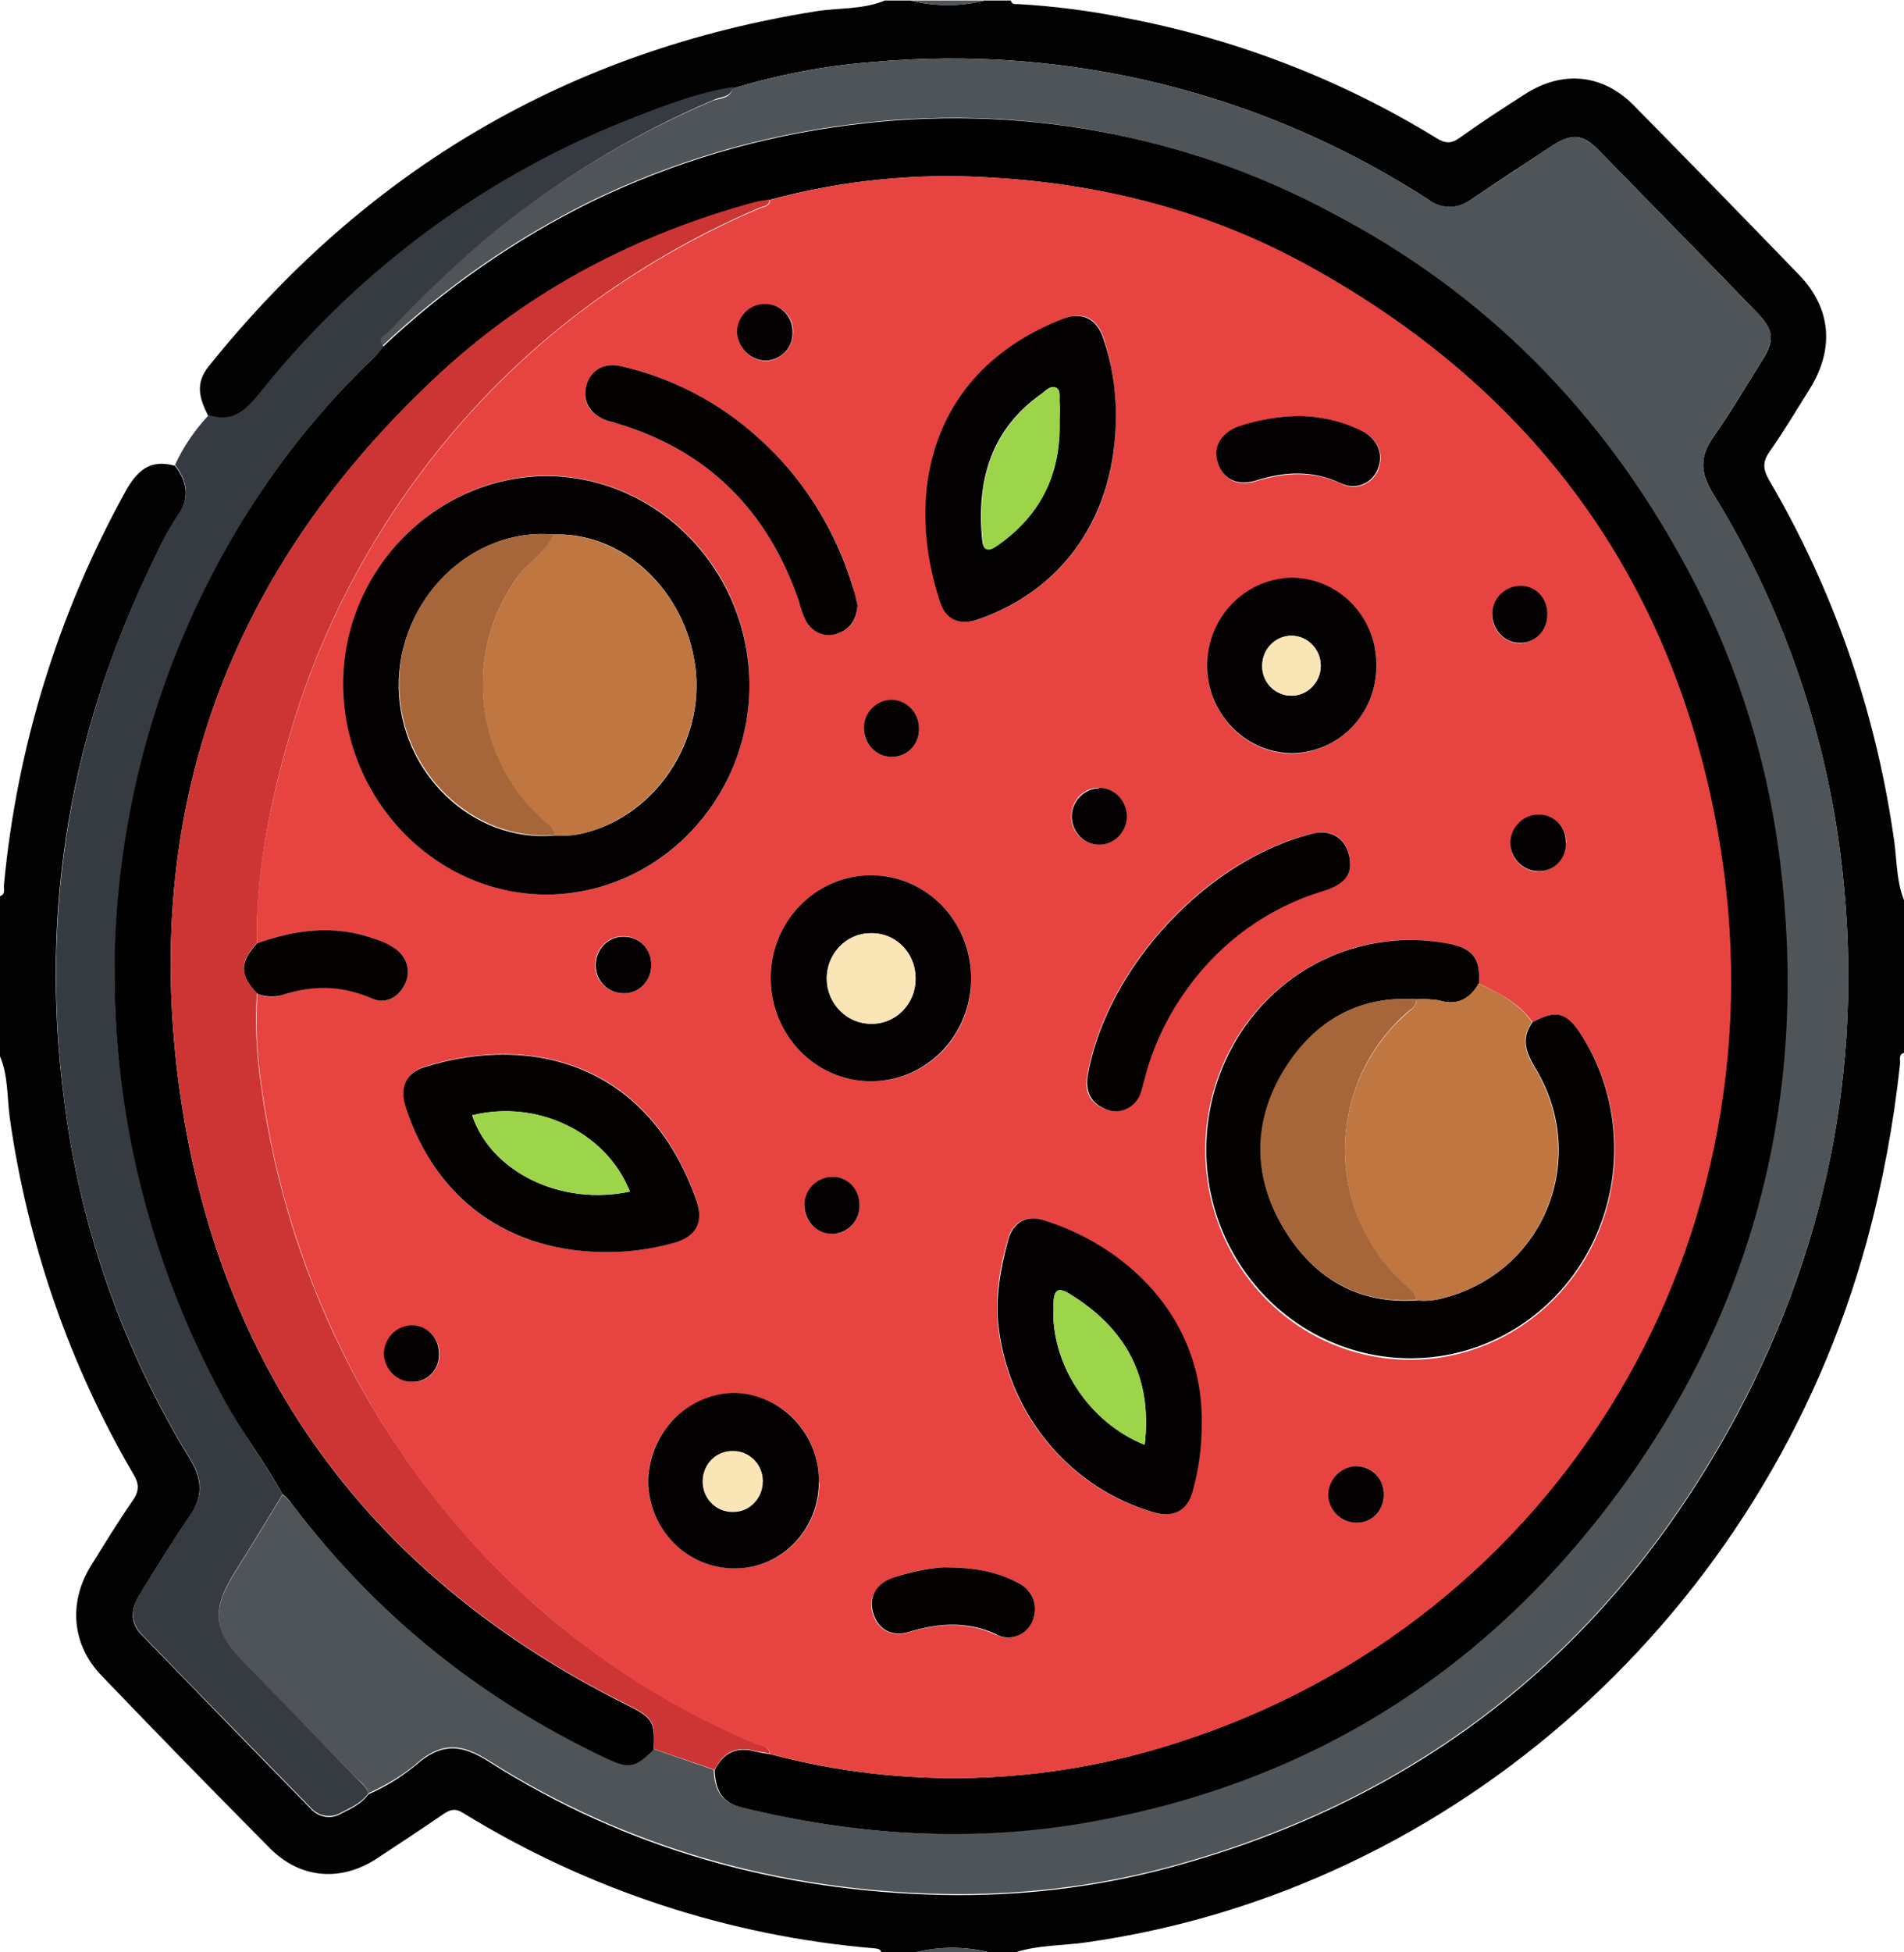 <svg width="40" height="41" viewBox="0 0 40 41" fill="none" xmlns="http://www.w3.org/2000/svg">
<g clip-path="url(#clip0_18_179)">
<path d="M40 18.904V22.108C39.875 22.151 39.927 22.257 39.917 22.343C39.781 23.603 39.552 24.842 39.218 26.07C37.093 33.845 30.581 39.687 22.839 40.787C22.339 40.862 21.818 40.84 21.328 41.001H20.787C20.276 40.872 19.734 40.872 19.224 41.001H18.515C18.494 40.915 18.422 40.926 18.369 40.915C15.316 40.659 12.357 39.687 9.732 38.074C9.565 37.968 9.461 37.999 9.315 38.096C8.846 38.416 8.377 38.726 7.908 39.035C7.148 39.527 6.293 39.452 5.658 38.8C4.47 37.604 3.293 36.398 2.126 35.18C1.511 34.539 1.438 33.663 1.896 32.905C2.188 32.435 2.48 31.955 2.792 31.506C2.938 31.293 2.917 31.143 2.792 30.94C1.459 28.655 0.583 26.123 0.208 23.496C0.146 23.058 0.177 22.599 0 22.183V18.819C0.125 18.776 0.073 18.669 0.083 18.584C0.354 15.679 1.229 12.87 2.626 10.339C2.876 9.879 3.157 9.634 3.678 9.783C3.949 10.136 3.991 10.488 3.709 10.873C3.543 11.129 3.397 11.396 3.272 11.674C1.49 15.273 0.823 19.075 1.344 23.08C1.678 25.771 2.584 28.345 3.991 30.641C4.251 31.068 4.272 31.431 3.98 31.848C3.616 32.382 3.272 32.937 2.938 33.482C2.761 33.76 2.709 34.059 2.97 34.326C4.147 35.543 5.335 36.761 6.523 37.978C6.689 38.17 6.96 38.213 7.169 38.085C7.377 37.978 7.596 37.882 7.742 37.679C8.138 37.508 8.502 37.273 8.836 36.985C9.336 36.59 9.742 36.664 10.253 36.985C13.17 38.843 16.379 39.719 19.797 39.794C21.401 39.826 22.996 39.644 24.548 39.228C29.872 37.797 33.884 34.614 36.52 29.659C38.458 25.995 39.187 22.087 38.666 17.953C38.322 15.251 37.406 12.656 35.978 10.349C35.718 9.922 35.707 9.591 35.989 9.185C36.364 8.651 36.687 8.096 37.031 7.551C37.281 7.156 37.26 6.932 36.937 6.59C35.822 5.437 34.697 4.294 33.571 3.14C33.248 2.809 33.009 2.799 32.602 3.066C32.029 3.439 31.466 3.813 30.893 4.198C30.633 4.39 30.279 4.401 30.018 4.198C26.538 1.944 22.433 0.93 18.328 1.303C17.327 1.378 16.348 1.57 15.389 1.859C14.671 1.976 13.993 2.233 13.306 2.5C10.294 3.664 7.617 5.607 5.554 8.149C5.231 8.534 4.96 8.929 4.376 8.737C4.199 8.384 4.084 8.064 4.387 7.69C7.721 3.536 11.982 1.058 17.15 0.236C17.63 0.161 18.13 0.203 18.588 0.011H19.13C19.64 0.139 20.182 0.139 20.693 0.011H21.235C21.256 0.097 21.328 0.086 21.391 0.086C22.141 0.129 22.891 0.225 23.631 0.374C25.944 0.812 28.174 1.667 30.185 2.905C30.362 3.012 30.487 3.023 30.664 2.895C31.112 2.574 31.571 2.275 32.04 1.976C32.821 1.474 33.665 1.549 34.321 2.211C35.488 3.397 36.645 4.582 37.801 5.778C38.468 6.473 38.541 7.316 38.031 8.149C37.749 8.598 37.478 9.057 37.176 9.484C37.02 9.709 37.041 9.858 37.166 10.082C38.5 12.357 39.385 14.878 39.771 17.505C39.854 17.975 39.823 18.455 40 18.904Z" fill="#020203"/>
<path d="M20.703 0.011C20.193 0.139 19.651 0.139 19.14 0.011H20.703Z" fill="#4F5458"/>
<path d="M19.213 41C19.724 40.872 20.266 40.872 20.776 41H19.213Z" fill="#4F5458"/>
<path d="M15.389 1.858C16.348 1.57 17.338 1.378 18.328 1.303C22.422 0.929 26.538 1.944 30.018 4.197C30.279 4.389 30.633 4.389 30.893 4.197C31.466 3.823 32.029 3.439 32.602 3.065C33.009 2.798 33.248 2.809 33.571 3.14C34.697 4.293 35.822 5.436 36.937 6.59C37.26 6.921 37.281 7.145 37.03 7.551C36.687 8.095 36.353 8.661 35.989 9.185C35.707 9.591 35.718 9.932 35.978 10.349C37.406 12.645 38.322 15.24 38.666 17.942C39.187 22.075 38.468 25.984 36.52 29.637C33.884 34.592 29.872 37.775 24.548 39.206C22.995 39.622 21.401 39.804 19.797 39.772C16.379 39.697 13.17 38.811 10.253 36.963C9.742 36.643 9.336 36.568 8.836 36.963C8.513 37.251 8.137 37.476 7.742 37.657C7.7 37.508 7.575 37.422 7.471 37.326C6.679 36.514 5.897 35.714 5.105 34.902C4.48 34.261 4.439 33.812 4.928 33.033C5.272 32.488 5.606 31.933 5.939 31.388C6.012 31.452 6.074 31.516 6.127 31.58C7.887 33.909 10.096 35.66 12.691 36.899C13.201 37.145 13.326 37.123 13.722 36.728L14.993 37.166C15.014 37.625 15.171 37.849 15.566 37.946C17.911 38.533 20.276 38.693 22.672 38.287C27.455 37.486 31.3 35.083 34.144 31.1C36.916 27.223 37.968 22.844 37.374 18.07C37.103 15.881 36.416 13.777 35.374 11.844C33.634 8.629 31.185 6.152 27.997 4.475C24.871 2.809 21.328 2.157 17.838 2.617C15.952 2.852 14.118 3.396 12.399 4.229C10.805 5.02 9.325 6.045 8.023 7.273C7.877 7.102 8.065 7.038 8.137 6.963C8.752 6.301 9.409 5.682 10.096 5.105C11.566 3.866 13.212 2.862 14.973 2.115C15.129 2.061 15.348 2.072 15.389 1.858Z" fill="#4F5458"/>
<path d="M5.939 31.378C5.606 31.922 5.272 32.477 4.928 33.022C4.439 33.802 4.48 34.25 5.106 34.891C5.897 35.703 6.689 36.514 7.471 37.326C7.575 37.433 7.689 37.508 7.742 37.657C7.596 37.86 7.377 37.956 7.169 38.063C6.96 38.191 6.689 38.148 6.523 37.956C5.335 36.739 4.147 35.532 2.97 34.314C2.719 34.047 2.761 33.759 2.938 33.471C3.282 32.926 3.616 32.36 3.98 31.837C4.272 31.42 4.262 31.068 3.991 30.63C2.584 28.334 1.678 25.76 1.344 23.069C0.834 19.064 1.5 15.262 3.272 11.652C3.397 11.374 3.543 11.107 3.709 10.851C4.001 10.466 3.949 10.124 3.678 9.761C3.855 9.377 4.095 9.025 4.387 8.715C4.97 8.907 5.241 8.512 5.564 8.117C7.627 5.575 10.305 3.631 13.316 2.467C13.993 2.2 14.671 1.944 15.4 1.826C15.358 2.051 15.139 2.029 15.004 2.093C13.243 2.841 11.607 3.845 10.128 5.084C9.44 5.671 8.784 6.301 8.169 6.963C8.096 7.038 7.898 7.091 8.054 7.273C8.002 7.348 7.94 7.423 7.877 7.487C6.773 8.533 5.814 9.74 5.022 11.054C3.48 13.617 2.594 16.532 2.438 19.534C2.365 20.826 2.438 22.118 2.657 23.389C3.001 25.493 3.699 27.522 4.72 29.38C5.085 30.085 5.554 30.705 5.939 31.378Z" fill="#363B41"/>
<path d="M5.939 31.378C5.554 30.694 5.085 30.085 4.71 29.391C3.689 27.533 2.99 25.504 2.647 23.4C2.438 22.129 2.365 20.837 2.428 19.544C2.584 16.543 3.47 13.627 5.012 11.064C5.804 9.751 6.762 8.544 7.867 7.497C7.929 7.433 7.992 7.358 8.044 7.284C9.346 6.056 10.826 5.03 12.42 4.24C14.139 3.407 15.973 2.862 17.859 2.627C21.349 2.168 24.902 2.809 28.018 4.486C31.206 6.162 33.655 8.64 35.395 11.855C36.447 13.777 37.124 15.892 37.395 18.081C37.989 22.844 36.937 27.234 34.165 31.11C31.31 35.094 27.476 37.497 22.694 38.298C20.297 38.693 17.932 38.533 15.587 37.956C15.191 37.86 15.035 37.636 15.014 37.177C15.191 36.803 15.483 36.675 15.869 36.782C15.963 36.803 16.067 36.824 16.171 36.835C18.984 37.583 21.943 37.497 24.715 36.6C32.769 34.037 37.593 25.995 36.082 17.494C35.134 12.132 32.196 8.191 27.528 5.607C25.423 4.443 23.152 3.855 20.776 3.727C19.224 3.631 17.671 3.791 16.171 4.197C16.056 4.219 15.942 4.229 15.827 4.261C13.379 4.934 11.17 6.077 9.273 7.818C4.835 11.897 2.917 17.002 3.793 23.026C4.658 28.932 7.908 33.182 13.16 35.799C13.712 36.077 13.764 36.151 13.733 36.739C13.337 37.134 13.212 37.155 12.701 36.91C10.096 35.671 7.898 33.919 6.137 31.591C6.075 31.506 6.012 31.442 5.939 31.378Z" fill="#020101"/>
<path d="M13.733 36.728C13.774 36.141 13.712 36.066 13.16 35.788C7.908 33.172 4.657 28.932 3.793 23.015C2.917 16.992 4.845 11.887 9.273 7.807C11.17 6.066 13.379 4.923 15.827 4.251C15.942 4.219 16.056 4.208 16.171 4.187C16.16 4.336 16.035 4.325 15.942 4.368C14.514 4.977 13.181 5.767 11.951 6.728C10.784 7.647 9.732 8.726 8.836 9.932C7.554 11.641 6.596 13.585 6.022 15.657C5.647 17.013 5.376 18.38 5.397 19.8C5.033 20.206 5.033 20.463 5.397 20.858C5.356 21.499 5.387 22.139 5.481 22.77C5.762 24.884 6.418 26.924 7.398 28.793C8.45 30.769 9.857 32.531 11.545 33.962C12.837 35.051 14.285 35.938 15.838 36.6C15.952 36.653 16.14 36.632 16.171 36.824C16.067 36.803 15.973 36.792 15.869 36.771C15.473 36.664 15.191 36.792 15.014 37.166L13.733 36.728Z" fill="#CD3535"/>
<path d="M5.397 19.811C5.366 18.391 5.647 17.024 6.022 15.667C6.596 13.596 7.554 11.652 8.836 9.943C9.732 8.736 10.784 7.658 11.951 6.739C13.181 5.778 14.525 4.988 15.952 4.379C16.046 4.336 16.171 4.347 16.181 4.197C17.682 3.791 19.234 3.631 20.776 3.727C23.162 3.856 25.434 4.432 27.538 5.607C32.206 8.192 35.145 12.143 36.093 17.494C37.604 25.995 32.779 34.037 24.725 36.6C21.954 37.497 18.995 37.583 16.181 36.835C16.15 36.643 15.963 36.653 15.848 36.611C14.295 35.959 12.847 35.073 11.555 33.973C9.857 32.542 8.45 30.779 7.408 28.804C6.429 26.924 5.772 24.895 5.491 22.78C5.397 22.15 5.366 21.509 5.408 20.869C5.564 20.943 5.741 20.954 5.908 20.901C6.543 20.687 7.169 20.676 7.804 20.965C8.096 21.093 8.367 20.965 8.513 20.655C8.648 20.367 8.534 20.046 8.231 19.875C8.106 19.811 7.971 19.747 7.835 19.704C7.012 19.416 6.2 19.523 5.397 19.811ZM32.196 21.467C31.915 21.061 31.498 20.858 31.071 20.655C31.102 20.089 30.935 19.897 30.341 19.801C27.997 19.395 25.778 21.007 25.382 23.41C24.986 25.813 26.559 28.088 28.903 28.494C31.248 28.9 33.467 27.287 33.863 24.884C34.051 23.784 33.811 22.641 33.207 21.712C32.904 21.253 32.675 21.2 32.196 21.467ZM11.534 18.786C13.899 18.743 15.785 16.735 15.744 14.3C15.702 11.919 13.816 10.018 11.503 9.986C9.138 9.996 7.2 11.994 7.221 14.396C7.231 16.832 9.18 18.797 11.534 18.786ZM12.795 26.294C13.274 26.294 13.764 26.219 14.223 26.07C14.629 25.931 14.775 25.632 14.639 25.226C13.66 22.353 11.201 21.691 8.929 22.396C8.523 22.524 8.398 22.834 8.523 23.239C9.138 25.183 10.68 26.315 12.795 26.294ZM23.444 8.726C23.444 8.181 23.36 7.636 23.194 7.124C23.058 6.686 22.756 6.525 22.339 6.696C19.463 7.828 19.015 10.456 19.766 12.656C19.891 13.03 20.182 13.136 20.558 13.008C22.36 12.378 23.454 10.808 23.444 8.726ZM25.236 29.936C25.288 27.576 23.548 26.123 21.902 25.621C21.547 25.514 21.266 25.674 21.172 26.027C20.995 26.646 20.891 27.276 20.974 27.917C21.214 29.754 22.495 31.26 24.235 31.762C24.631 31.88 24.934 31.719 25.048 31.303C25.173 30.865 25.246 30.406 25.236 29.936ZM20.401 20.548C20.412 19.363 19.474 18.391 18.317 18.38C18.317 18.38 18.317 18.38 18.307 18.38C17.14 18.38 16.192 19.341 16.192 20.538C16.192 21.734 17.13 22.706 18.297 22.706C19.453 22.716 20.401 21.766 20.401 20.58C20.401 20.57 20.401 20.559 20.401 20.548ZM28.914 13.991C28.935 12.987 28.143 12.154 27.163 12.143C27.142 12.143 27.132 12.143 27.111 12.143C26.121 12.175 25.34 13.019 25.361 14.033C25.392 15.016 26.163 15.806 27.122 15.828C28.111 15.817 28.914 15.005 28.914 13.991ZM17.202 31.11C17.213 30.096 16.421 29.274 15.431 29.263C14.431 29.274 13.618 30.096 13.618 31.121C13.639 32.136 14.441 32.937 15.431 32.937C16.4 32.947 17.202 32.147 17.213 31.143C17.202 31.143 17.202 31.121 17.202 31.11ZM18.015 12.709C17.984 12.592 17.953 12.463 17.921 12.335C17.557 11.118 16.869 10.028 15.931 9.195C15.108 8.448 14.118 7.935 13.045 7.69C12.67 7.604 12.409 7.775 12.316 8.106C12.222 8.437 12.399 8.704 12.753 8.832C12.816 8.854 12.878 8.875 12.941 8.886C14.858 9.452 16.129 10.712 16.786 12.634C16.817 12.773 16.869 12.912 16.931 13.04C17.057 13.286 17.348 13.403 17.609 13.296C17.88 13.211 17.994 13.008 18.015 12.709ZM28.362 18.177C28.372 17.675 28.039 17.408 27.622 17.494C25.392 17.996 23.235 20.302 22.839 22.599C22.777 22.94 22.912 23.175 23.225 23.293C23.517 23.41 23.84 23.261 23.944 22.962C23.944 22.951 23.944 22.951 23.954 22.94C23.996 22.823 24.027 22.716 24.048 22.599C24.235 21.915 24.538 21.274 24.965 20.719C25.673 19.747 26.663 19.042 27.799 18.701C28.111 18.604 28.351 18.466 28.362 18.177ZM27.247 8.736C26.83 8.747 26.413 8.822 26.017 8.971C25.663 9.11 25.496 9.388 25.59 9.708C25.694 10.071 25.996 10.231 26.392 10.103C26.997 9.922 27.58 9.879 28.174 10.157C28.455 10.306 28.789 10.189 28.935 9.911C28.945 9.89 28.956 9.879 28.956 9.858C29.081 9.548 28.956 9.227 28.633 9.067C28.195 8.854 27.726 8.736 27.247 8.736ZM19.828 32.915C19.453 32.937 19.088 33.012 18.734 33.15C18.38 33.289 18.234 33.578 18.338 33.898C18.442 34.218 18.724 34.389 19.078 34.282C19.703 34.09 20.318 34.047 20.933 34.336C21.214 34.464 21.547 34.346 21.683 34.047C21.683 34.047 21.683 34.037 21.693 34.037C21.818 33.727 21.704 33.396 21.381 33.236C20.943 33.012 20.474 32.915 19.828 32.915ZM13.681 20.27C13.691 19.95 13.451 19.683 13.139 19.662C13.139 19.662 13.139 19.662 13.129 19.662C12.806 19.64 12.535 19.886 12.503 20.217C12.472 20.548 12.722 20.826 13.045 20.858C13.066 20.858 13.087 20.858 13.108 20.858C13.431 20.858 13.681 20.602 13.681 20.27C13.681 20.281 13.681 20.281 13.681 20.27ZM19.307 15.294C19.307 14.973 19.057 14.706 18.744 14.706C18.422 14.696 18.161 14.963 18.151 15.283C18.14 15.614 18.401 15.881 18.713 15.892C18.724 15.892 18.744 15.892 18.755 15.892C19.078 15.881 19.318 15.614 19.307 15.294ZM18.057 25.301C18.057 24.98 17.807 24.713 17.494 24.713C17.171 24.713 16.911 24.97 16.9 25.301C16.89 25.632 17.15 25.899 17.473 25.909C17.786 25.92 18.046 25.664 18.057 25.343C18.057 25.322 18.057 25.311 18.057 25.301ZM8.669 29.017C8.971 29.028 9.221 28.782 9.232 28.473C9.232 28.462 9.232 28.451 9.232 28.441C9.242 28.12 8.992 27.853 8.679 27.843C8.669 27.843 8.659 27.843 8.648 27.843C8.336 27.853 8.085 28.11 8.075 28.43C8.075 28.75 8.346 29.017 8.669 29.017ZM32.508 12.912C32.519 12.592 32.279 12.325 31.967 12.314C31.644 12.293 31.373 12.549 31.352 12.88C31.331 13.211 31.581 13.489 31.904 13.51C31.915 13.51 31.935 13.51 31.946 13.51C32.258 13.489 32.508 13.232 32.508 12.912ZM28.476 31.976C28.778 31.997 29.049 31.762 29.07 31.442C29.07 31.431 29.07 31.431 29.07 31.42C29.091 31.1 28.851 30.811 28.539 30.79C28.528 30.79 28.518 30.79 28.518 30.79C28.195 30.79 27.924 31.057 27.914 31.388C27.914 31.709 28.164 31.965 28.476 31.976ZM23.121 16.543C22.798 16.522 22.527 16.778 22.506 17.109C22.485 17.44 22.735 17.718 23.058 17.739C23.069 17.739 23.089 17.739 23.1 17.739C23.423 17.729 23.673 17.462 23.663 17.131C23.663 16.821 23.423 16.565 23.121 16.543ZM16.661 6.995C16.681 6.686 16.452 6.419 16.15 6.397C16.14 6.397 16.129 6.397 16.119 6.397C15.796 6.376 15.514 6.622 15.494 6.953V6.963C15.494 7.294 15.754 7.572 16.088 7.583C16.4 7.572 16.65 7.316 16.661 6.995ZM32.904 17.686C32.904 17.376 32.665 17.12 32.352 17.12C32.342 17.12 32.331 17.12 32.321 17.12C31.998 17.12 31.738 17.387 31.727 17.718C31.727 17.718 31.727 17.718 31.727 17.729C31.748 18.049 31.998 18.295 32.31 18.305C32.623 18.305 32.884 18.049 32.884 17.729C32.894 17.707 32.894 17.697 32.904 17.686Z" fill="#E74341"/>
<path d="M5.397 19.811C6.2 19.523 7.012 19.416 7.835 19.704C7.971 19.747 8.106 19.8 8.231 19.875C8.534 20.046 8.648 20.367 8.513 20.655C8.367 20.965 8.085 21.093 7.804 20.965C7.169 20.687 6.554 20.687 5.908 20.901C5.741 20.943 5.564 20.933 5.408 20.869C5.033 20.473 5.033 20.217 5.397 19.811Z" fill="#040201"/>
<path d="M11.534 18.786C9.18 18.807 7.242 16.831 7.21 14.407C7.189 12.004 9.127 10.007 11.493 9.996C13.858 10.018 15.765 12.015 15.744 14.439C15.713 16.81 13.847 18.743 11.534 18.786ZM11.639 11.225C9.909 11.064 8.356 12.592 8.377 14.428C8.398 16.233 9.93 17.697 11.639 17.547C11.784 17.558 11.92 17.547 12.066 17.536C13.733 17.259 14.91 15.507 14.577 13.809C14.295 12.293 13.014 11.171 11.639 11.225Z" fill="#030101"/>
<path d="M32.196 21.467C32.686 21.2 32.904 21.253 33.207 21.712C34.509 23.741 33.957 26.465 31.988 27.8C30.008 29.135 27.351 28.569 26.049 26.55C24.746 24.532 25.298 21.798 27.267 20.463C28.174 19.854 29.268 19.619 30.341 19.8C30.935 19.897 31.102 20.1 31.071 20.655C30.873 20.986 30.602 21.125 30.227 21.007C30.07 20.986 29.924 20.975 29.768 20.986C28.549 20.901 27.622 21.434 26.986 22.471C26.319 23.57 26.319 24.724 26.986 25.824C27.611 26.849 28.539 27.394 29.768 27.308C29.966 27.33 30.154 27.308 30.341 27.255C32.456 26.7 33.405 24.307 32.248 22.417C32.05 22.086 31.956 21.798 32.196 21.467Z" fill="#040201"/>
<path d="M29.758 20.986C29.914 20.975 30.07 20.986 30.216 21.007C30.602 21.125 30.862 20.997 31.06 20.655C31.487 20.847 31.904 21.061 32.185 21.467C31.946 21.798 32.04 22.097 32.237 22.417C33.394 24.318 32.446 26.71 30.331 27.255C30.143 27.308 29.945 27.33 29.758 27.308C29.747 27.212 29.695 27.127 29.622 27.084C28.038 25.771 27.799 23.389 29.081 21.776C29.237 21.573 29.424 21.392 29.622 21.221C29.706 21.168 29.758 21.082 29.758 20.986Z" fill="#C07641"/>
<path d="M12.795 26.294C10.69 26.315 9.148 25.183 8.523 23.25C8.388 22.844 8.523 22.524 8.929 22.406C11.201 21.701 13.649 22.364 14.639 25.237C14.775 25.642 14.639 25.941 14.222 26.08C13.754 26.219 13.274 26.294 12.795 26.294ZM9.919 23.421C10.315 24.617 11.795 25.333 13.233 25.023C12.743 23.784 11.295 23.079 9.919 23.421Z" fill="#040201"/>
<path d="M23.444 8.725C23.444 10.808 22.36 12.378 20.547 13.008C20.182 13.136 19.88 13.03 19.755 12.656C19.015 10.456 19.463 7.818 22.329 6.696C22.735 6.536 23.048 6.696 23.183 7.124C23.36 7.636 23.444 8.181 23.444 8.725ZM22.256 8.854C22.256 8.725 22.266 8.587 22.256 8.458C22.245 8.341 22.297 8.181 22.172 8.138C22.047 8.095 21.964 8.213 21.87 8.277C20.828 9.014 20.516 10.071 20.63 11.31C20.651 11.556 20.735 11.598 20.943 11.46C21.86 10.829 22.287 9.964 22.256 8.854Z" fill="#030101"/>
<path d="M25.246 29.936C25.246 30.395 25.184 30.854 25.059 31.303C24.954 31.719 24.652 31.879 24.246 31.762C22.506 31.26 21.224 29.754 20.985 27.917C20.901 27.276 21.016 26.646 21.183 26.027C21.287 25.674 21.558 25.514 21.912 25.621C23.558 26.123 25.298 27.586 25.246 29.936ZM24.048 30.341C24.215 28.91 23.642 27.896 22.485 27.18C22.204 27.009 22.141 27.095 22.131 27.394C22.058 28.622 22.86 29.861 24.048 30.341Z" fill="#030101"/>
<path d="M20.401 20.548C20.401 21.734 19.474 22.695 18.317 22.706C18.307 22.706 18.307 22.706 18.296 22.706C17.13 22.706 16.192 21.734 16.192 20.538C16.192 19.341 17.14 18.38 18.307 18.38C19.474 18.391 20.401 19.352 20.401 20.548ZM19.234 20.538C19.234 20.014 18.828 19.598 18.317 19.598C18.307 19.598 18.296 19.598 18.286 19.598C17.776 19.598 17.359 20.035 17.369 20.559C17.38 21.082 17.796 21.509 18.307 21.499C18.817 21.509 19.234 21.082 19.234 20.57C19.234 20.559 19.234 20.548 19.234 20.538Z" fill="#040202"/>
<path d="M28.914 13.991C28.914 15.005 28.111 15.817 27.122 15.817C26.132 15.796 25.34 14.952 25.361 13.937C25.382 12.955 26.153 12.165 27.111 12.132C28.091 12.122 28.903 12.923 28.914 13.927C28.914 13.959 28.914 13.969 28.914 13.991ZM27.132 14.61C27.476 14.61 27.747 14.322 27.747 13.98C27.747 13.628 27.465 13.35 27.132 13.35C26.788 13.35 26.517 13.638 26.517 13.98C26.507 14.332 26.788 14.61 27.132 14.61Z" fill="#040202"/>
<path d="M17.202 31.11C17.213 32.104 16.431 32.926 15.462 32.937C15.452 32.937 15.442 32.937 15.431 32.937C14.441 32.937 13.639 32.136 13.618 31.121C13.629 30.096 14.431 29.263 15.431 29.252C16.411 29.274 17.213 30.107 17.202 31.11ZM16.025 31.1C16.025 30.758 15.754 30.48 15.421 30.48C15.41 30.48 15.41 30.48 15.4 30.48C15.056 30.47 14.775 30.747 14.764 31.1C14.754 31.452 15.025 31.741 15.369 31.751C15.379 31.751 15.4 31.751 15.41 31.751C15.744 31.751 16.015 31.474 16.015 31.121C16.025 31.11 16.025 31.11 16.025 31.1Z" fill="#040202"/>
<path d="M18.015 12.709C17.994 12.998 17.869 13.211 17.609 13.296C17.359 13.403 17.067 13.296 16.931 13.04C16.869 12.912 16.817 12.773 16.786 12.634C16.129 10.712 14.858 9.452 12.941 8.886C12.878 8.864 12.816 8.854 12.753 8.832C12.399 8.704 12.232 8.426 12.316 8.106C12.399 7.786 12.67 7.604 13.045 7.69C14.118 7.935 15.108 8.448 15.931 9.195C16.869 10.028 17.557 11.129 17.921 12.346C17.963 12.463 17.984 12.592 18.015 12.709Z" fill="#040201"/>
<path d="M28.362 18.188C28.351 18.465 28.111 18.615 27.799 18.711C26.663 19.053 25.673 19.758 24.965 20.73C24.548 21.296 24.235 21.936 24.058 22.609C24.027 22.727 23.996 22.844 23.965 22.951C23.86 23.25 23.548 23.41 23.256 23.303C23.246 23.303 23.246 23.303 23.235 23.293C22.933 23.175 22.798 22.94 22.85 22.599C23.246 20.302 25.402 18.006 27.632 17.494C28.039 17.419 28.372 17.686 28.362 18.188Z" fill="#040201"/>
<path d="M27.247 8.736C27.726 8.736 28.195 8.843 28.622 9.057C28.945 9.227 29.07 9.537 28.945 9.847C28.83 10.146 28.497 10.285 28.216 10.167C28.195 10.157 28.184 10.157 28.164 10.146C27.57 9.868 26.986 9.9 26.382 10.092C25.986 10.21 25.684 10.06 25.58 9.697C25.486 9.377 25.652 9.099 26.007 8.96C26.413 8.822 26.83 8.747 27.247 8.736Z" fill="#040202"/>
<path d="M19.828 32.915C20.485 32.915 20.943 33.011 21.381 33.236C21.703 33.396 21.818 33.727 21.693 34.037C21.568 34.336 21.235 34.464 20.953 34.336C20.953 34.336 20.943 34.336 20.943 34.325C20.328 34.037 19.713 34.08 19.088 34.272C18.734 34.379 18.453 34.218 18.349 33.887C18.244 33.556 18.39 33.268 18.744 33.14C19.088 33.022 19.453 32.937 19.828 32.915Z" fill="#040201"/>
<path d="M13.681 20.27C13.681 20.591 13.441 20.847 13.128 20.858H13.118C12.795 20.869 12.524 20.612 12.514 20.292C12.503 19.961 12.753 19.683 13.066 19.672C13.087 19.672 13.108 19.672 13.128 19.672C13.451 19.683 13.691 19.95 13.681 20.27Z" fill="#040202"/>
<path d="M19.307 15.294C19.317 15.614 19.078 15.881 18.765 15.892C18.442 15.913 18.171 15.657 18.151 15.326C18.13 14.995 18.38 14.717 18.703 14.696C18.713 14.696 18.734 14.696 18.744 14.696C19.057 14.706 19.307 14.973 19.307 15.294Z" fill="#040202"/>
<path d="M18.057 25.301C18.067 25.621 17.828 25.888 17.515 25.909C17.505 25.909 17.484 25.909 17.473 25.909C17.15 25.909 16.9 25.632 16.9 25.301C16.9 24.97 17.171 24.713 17.494 24.713C17.807 24.713 18.057 24.97 18.057 25.301C18.057 25.29 18.057 25.29 18.057 25.301Z" fill="#040202"/>
<path d="M8.669 29.017C8.346 29.028 8.075 28.761 8.065 28.43V28.419C8.075 28.099 8.325 27.843 8.638 27.832C8.95 27.821 9.211 28.077 9.221 28.398C9.221 28.409 9.221 28.419 9.221 28.441C9.232 28.75 8.992 29.007 8.69 29.017C8.7 29.017 8.679 29.017 8.669 29.017Z" fill="#040202"/>
<path d="M32.508 12.912C32.508 13.232 32.258 13.499 31.946 13.499C31.623 13.51 31.362 13.243 31.352 12.912C31.341 12.581 31.602 12.314 31.925 12.303C31.935 12.303 31.956 12.303 31.967 12.303C32.279 12.314 32.519 12.581 32.508 12.912Z" fill="#040202"/>
<path d="M28.476 31.976C28.164 31.965 27.913 31.709 27.903 31.388C27.913 31.057 28.184 30.79 28.507 30.79C28.83 30.801 29.081 31.068 29.07 31.399C29.07 31.41 29.07 31.42 29.07 31.42C29.06 31.73 28.81 31.986 28.497 31.976C28.497 31.976 28.487 31.976 28.476 31.976Z" fill="#040202"/>
<path d="M23.121 16.543C23.444 16.565 23.683 16.842 23.673 17.173C23.652 17.483 23.412 17.729 23.11 17.739C22.787 17.75 22.527 17.483 22.516 17.163C22.506 16.842 22.766 16.565 23.079 16.554C23.089 16.543 23.1 16.543 23.121 16.543Z" fill="#040202"/>
<path d="M16.65 6.995C16.65 7.316 16.39 7.572 16.077 7.572C15.754 7.561 15.494 7.294 15.483 6.953C15.504 6.622 15.775 6.365 16.098 6.387H16.108C16.41 6.397 16.65 6.654 16.65 6.963C16.65 6.974 16.65 6.985 16.65 6.995Z" fill="#040202"/>
<path d="M32.894 17.686C32.915 18.006 32.675 18.284 32.352 18.295C32.342 18.295 32.331 18.295 32.31 18.295C31.998 18.284 31.748 18.038 31.727 17.718C31.727 17.387 31.988 17.109 32.31 17.109C32.31 17.109 32.31 17.109 32.321 17.109C32.623 17.099 32.884 17.334 32.894 17.654C32.894 17.665 32.894 17.675 32.894 17.686Z" fill="#040202"/>
<path d="M11.638 11.225C13.014 11.182 14.295 12.303 14.577 13.809C14.9 15.507 13.722 17.259 12.055 17.536C11.909 17.547 11.774 17.558 11.628 17.547C11.618 17.451 11.576 17.366 11.493 17.323C9.95 16.02 9.69 13.692 10.909 12.068C11.138 11.759 11.472 11.566 11.638 11.225Z" fill="#C07641"/>
<path d="M11.639 11.225C11.472 11.577 11.138 11.769 10.909 12.068C9.69 13.692 9.951 16.02 11.513 17.312C11.586 17.366 11.639 17.451 11.649 17.536C9.94 17.675 8.408 16.212 8.388 14.407C8.356 12.581 9.909 11.064 11.639 11.225Z" fill="#A66639"/>
<path d="M29.758 20.986C29.747 21.082 29.706 21.168 29.622 21.21C28.039 22.524 27.799 24.906 29.081 26.518C29.237 26.721 29.424 26.903 29.622 27.074C29.695 27.127 29.747 27.212 29.758 27.298C28.539 27.383 27.611 26.849 26.976 25.813C26.309 24.713 26.309 23.549 26.976 22.46C27.611 21.435 28.539 20.901 29.758 20.986Z" fill="#A66639"/>
<path d="M9.919 23.421C11.295 23.079 12.743 23.784 13.233 25.023C11.805 25.333 10.326 24.617 9.919 23.421Z" fill="#9CD44A"/>
<path d="M22.266 8.854C22.287 9.954 21.86 10.829 20.953 11.46C20.745 11.609 20.662 11.556 20.641 11.31C20.526 10.071 20.839 9.014 21.881 8.277C21.974 8.213 22.068 8.085 22.183 8.138C22.297 8.192 22.256 8.352 22.266 8.459C22.277 8.587 22.266 8.726 22.266 8.854Z" fill="#9CD44A"/>
<path d="M24.048 30.342C22.86 29.872 22.068 28.622 22.131 27.394C22.141 27.095 22.214 27.009 22.485 27.18C23.642 27.896 24.215 28.9 24.048 30.342Z" fill="#9CD44A"/>
<path d="M19.234 20.537C19.245 21.061 18.838 21.488 18.338 21.499C18.328 21.499 18.317 21.499 18.307 21.499C17.796 21.499 17.369 21.082 17.369 20.559C17.369 20.035 17.776 19.598 18.286 19.598C18.797 19.576 19.213 19.993 19.234 20.505C19.234 20.516 19.234 20.527 19.234 20.537Z" fill="#FAE5B7"/>
<path d="M27.132 14.61C26.788 14.61 26.517 14.322 26.517 13.98C26.517 13.627 26.799 13.35 27.132 13.35C27.465 13.35 27.747 13.638 27.747 13.98C27.747 14.332 27.465 14.61 27.132 14.61Z" fill="#FAE5B7"/>
<path d="M16.025 31.1C16.035 31.442 15.765 31.73 15.431 31.741H15.421C15.077 31.762 14.785 31.495 14.764 31.143C14.743 30.79 15.004 30.491 15.348 30.47C15.358 30.47 15.379 30.47 15.389 30.47C15.723 30.459 16.004 30.737 16.015 31.078C16.025 31.089 16.025 31.089 16.025 31.1Z" fill="#FAE5B7"/>
</g>
<defs>
<clipPath id="clip0_18_179">
<rect width="40" height="41" fill="white"/>
</clipPath>
</defs>
</svg>
